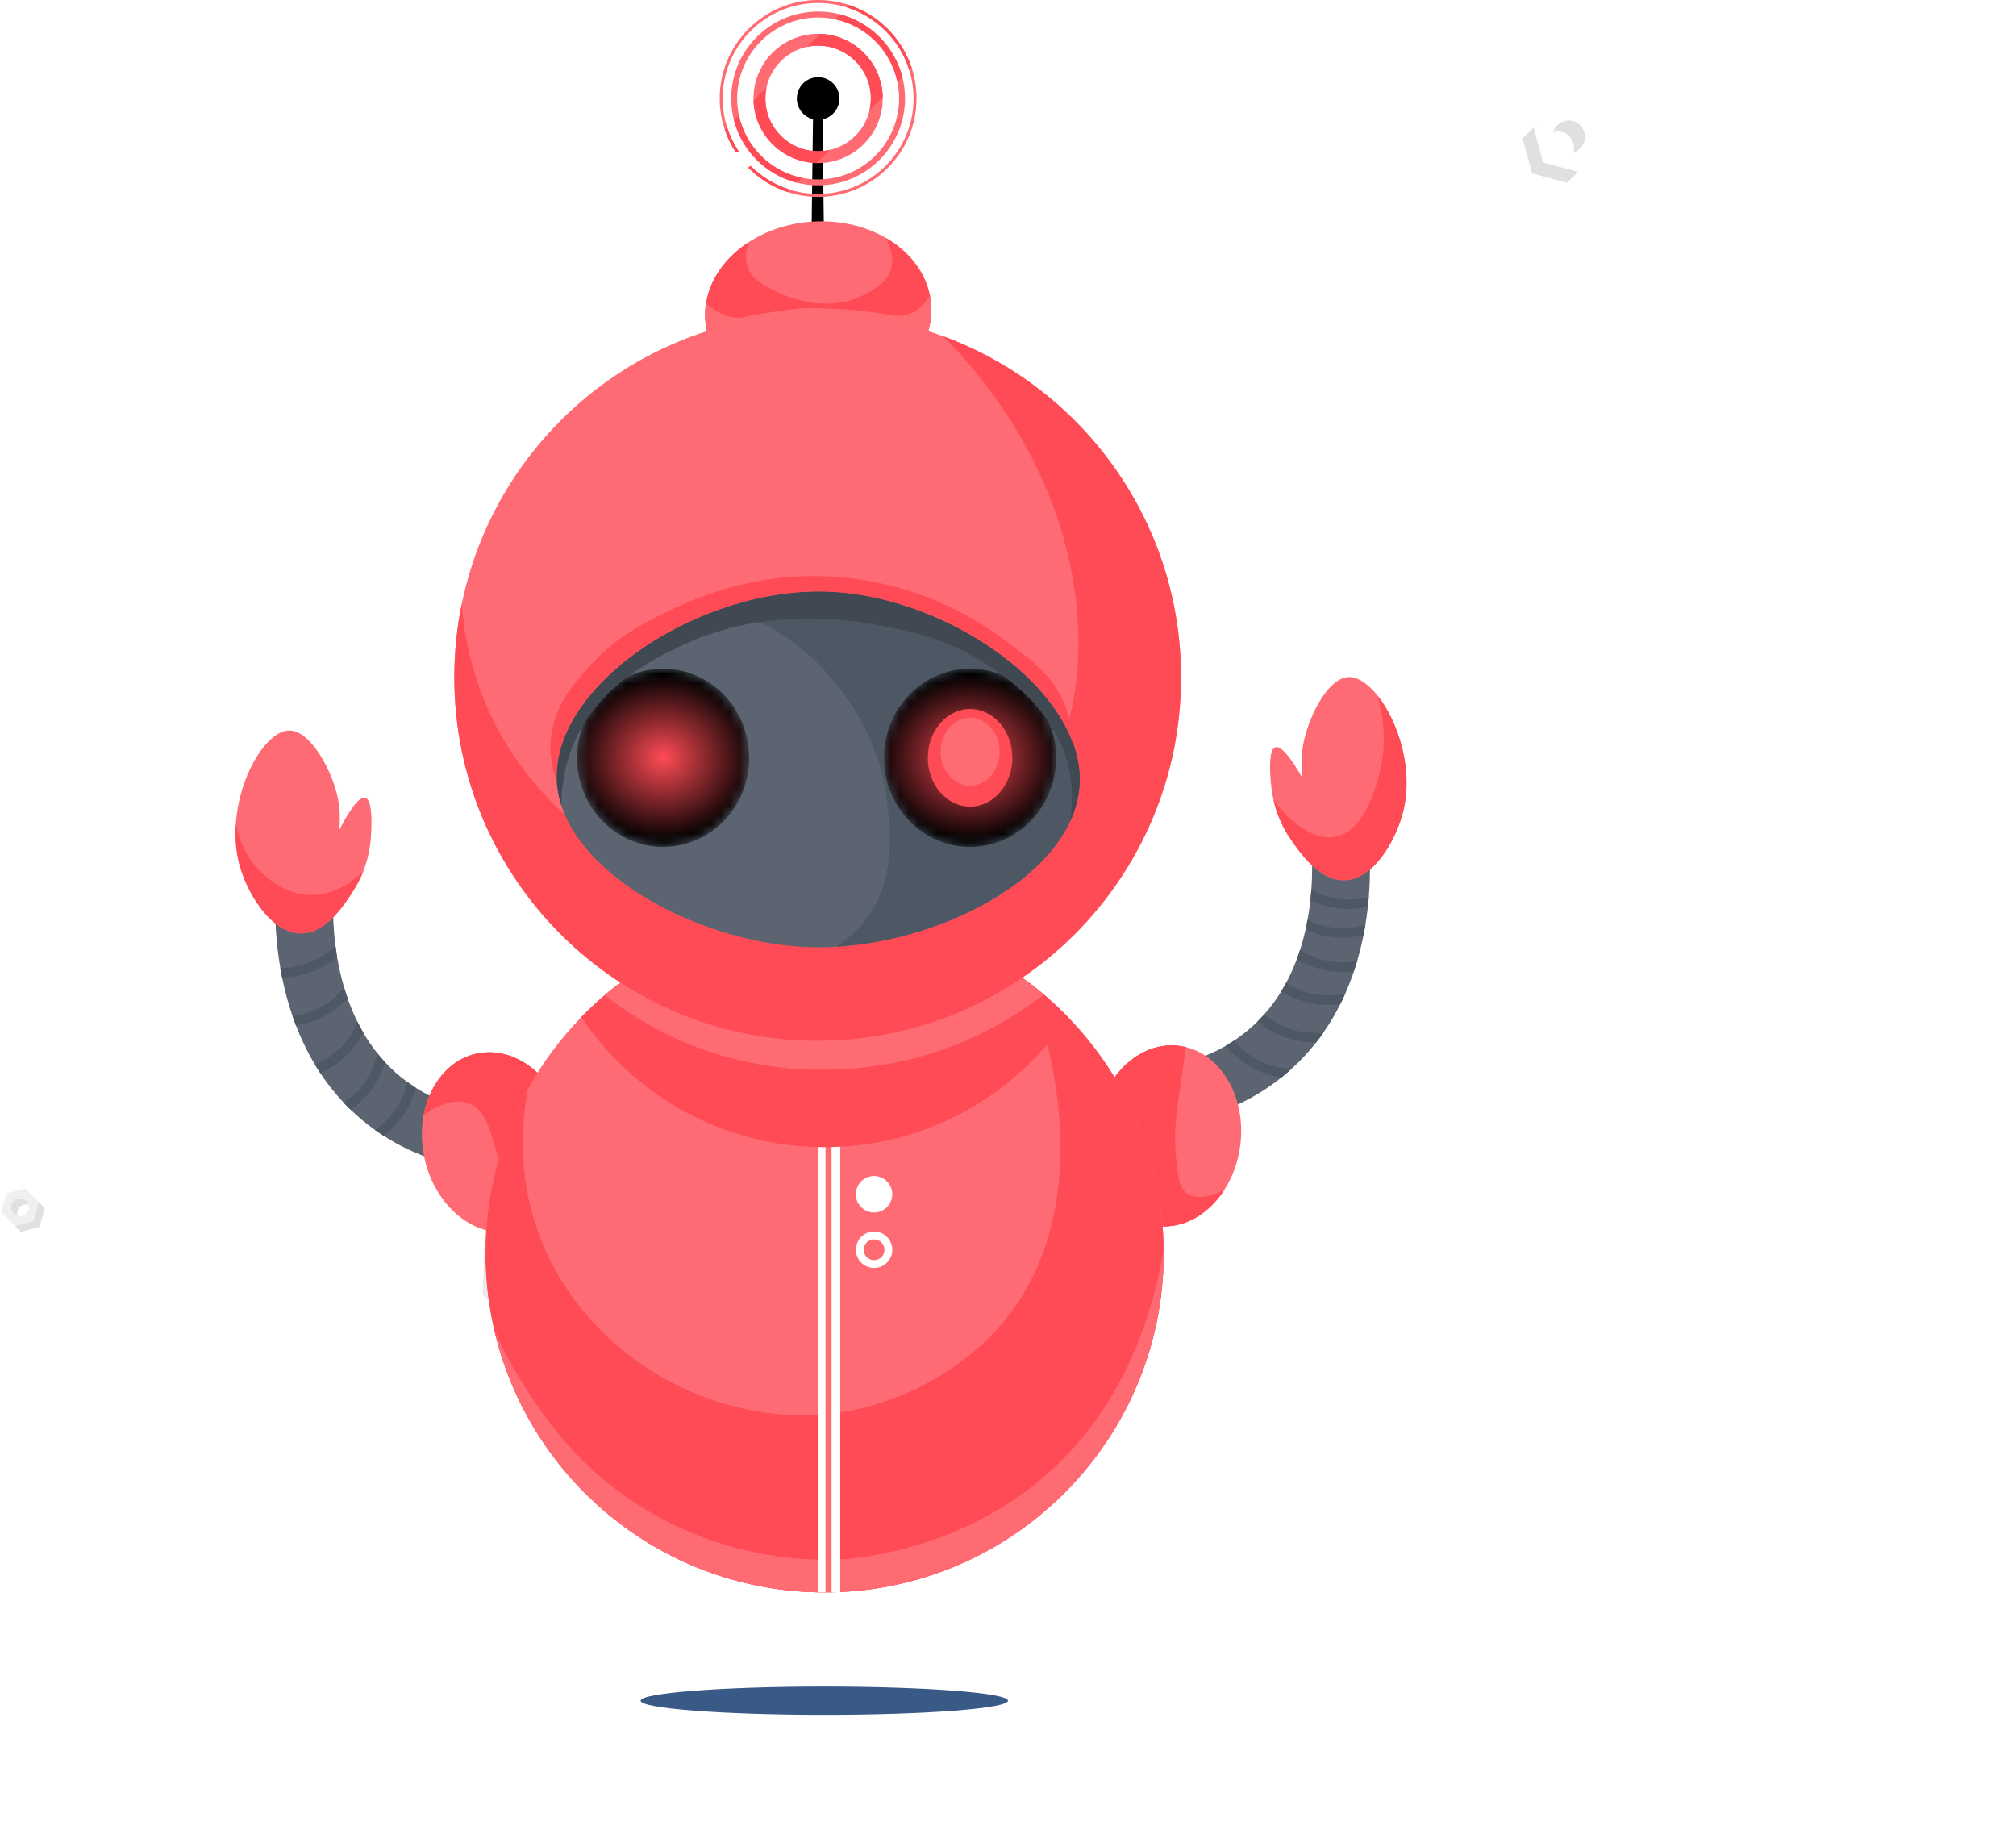 <svg width="214" height="196" viewBox="0 0 214 196" fill="none" xmlns="http://www.w3.org/2000/svg">
<g clip-path="url(#clip0_753_23738)">
<path d="M59.718 60.816L35.272 35.097C31.453 31.372 25.037 33.085 23.591 38.227L15.281 72.723C13.804 77.97 18.596 82.83 23.869 81.417L56.626 72.64C61.894 71.228 63.622 64.627 59.718 60.816ZM38.792 71.595C37.294 71.997 35.748 71.104 35.347 69.606C34.946 68.109 35.838 66.563 37.336 66.162C38.834 65.761 40.379 66.653 40.781 68.151C41.182 69.648 40.289 71.194 38.792 71.595ZM38.597 60.001C38.998 61.498 38.106 63.044 36.608 63.445C35.11 63.847 33.565 62.954 33.163 61.456L29.524 47.873C29.122 46.376 30.015 44.83 31.512 44.429C33.01 44.027 34.556 44.92 34.957 46.417L38.597 60.001Z" fill="white"/>
</g>
<g filter="url(#filter0_f_753_23738)">
<ellipse cx="87.5" cy="180.5" rx="19.5" ry="1.5" fill="#395A87"/>
</g>
<g clip-path="url(#clip1_753_23738)">
<path d="M197.588 17C188.993 12.037 177.963 14.993 173 23.588C168.037 32.184 170.993 43.214 179.588 48.177C188.184 53.139 199.214 50.184 204.177 41.589C209.14 32.993 206.184 21.963 197.588 17ZM183.412 41.555C182.537 41.05 182.238 39.932 182.743 39.058C183.247 38.184 184.365 37.884 185.239 38.389C186.114 38.894 186.413 40.012 185.909 40.886C185.404 41.76 184.286 42.06 183.412 41.555ZM189.686 34.343C189.181 35.217 188.063 35.517 187.189 35.012C186.315 34.507 186.015 33.389 186.52 32.515L191.333 24.178C191.838 23.304 192.956 23.004 193.83 23.509C194.705 24.014 195.004 25.132 194.499 26.006L189.686 34.343Z" fill="white"/>
</g>
<path d="M121.291 128.491L115.932 124.791C115.932 124.785 115.932 124.78 115.927 124.78C115.398 122.832 114.667 120.961 113.771 119.199L115.144 113.809L107.371 105.486L101.898 106.486C100.203 105.476 98.384 104.615 96.482 103.957C96.477 103.957 96.472 103.957 96.467 103.952L93.139 98.35L81.759 97.961L78.058 103.314C78.053 103.314 78.043 103.32 78.038 103.32C76.094 103.848 74.218 104.579 72.461 105.47L67.077 104.097L58.754 111.871L59.754 117.333C59.754 117.333 59.754 117.338 59.749 117.338C58.718 119.054 57.878 120.873 57.22 122.775L51.617 126.102L51.229 137.488L56.593 141.193C57.121 143.152 57.831 145.023 58.743 146.801L57.375 152.175L65.149 160.498L70.585 159.503C72.301 160.519 74.125 161.374 76.053 162.037H76.058L79.38 167.629L90.761 168.018L94.461 162.664C96.43 162.136 98.306 161.405 100.084 160.508L105.448 161.876L113.771 154.103L112.771 148.64C113.802 146.925 114.642 145.106 115.3 143.199L120.902 139.872L121.291 128.491ZM85.817 145.795C78.743 145.552 73.213 139.612 73.457 132.554C73.7 125.48 79.618 119.95 86.698 120.194C93.772 120.437 99.302 126.356 99.058 133.435C98.814 140.488 92.891 146.039 85.817 145.795Z" fill="#EBEBEB"/>
<path d="M145.672 83.992C145.661 83.992 145.646 83.992 145.635 83.992L136.659 83.686C136.286 83.675 135.944 83.473 135.757 83.152L133.342 79.084C132.057 78.617 130.793 78.032 129.57 77.332L125.678 78.042C125.31 78.109 124.936 77.985 124.683 77.71L118.552 71.149C118.298 70.875 118.199 70.491 118.293 70.134L119.272 66.293C118.676 65.076 118.179 63.78 117.79 62.422L113.887 59.727C113.582 59.515 113.4 59.162 113.416 58.789L113.722 49.813C113.732 49.44 113.934 49.098 114.255 48.911L118.334 46.491C118.816 45.17 119.402 43.905 120.081 42.734L119.365 38.831C119.298 38.464 119.422 38.09 119.697 37.836L126.258 31.706C126.533 31.452 126.916 31.353 127.274 31.446L131.124 32.431C132.373 31.825 133.664 31.327 134.985 30.944L137.68 27.041C137.893 26.736 138.24 26.544 138.618 26.57L147.594 26.875C147.967 26.886 148.309 27.088 148.496 27.409L150.916 31.488C152.201 31.959 153.461 32.545 154.663 33.234L158.576 32.519C158.944 32.452 159.317 32.576 159.571 32.851L165.702 39.417C165.956 39.692 166.054 40.075 165.961 40.433L164.976 44.289C165.583 45.538 166.08 46.828 166.464 48.15L170.361 50.844C170.667 51.057 170.843 51.409 170.832 51.782L170.527 60.758C170.516 61.132 170.314 61.474 169.993 61.66L165.914 64.081C165.432 65.402 164.847 66.661 164.168 67.833L164.883 71.74C164.95 72.108 164.826 72.481 164.551 72.735L157.99 78.861C157.716 79.115 157.337 79.213 156.975 79.12L153.14 78.141C151.875 78.752 150.574 79.25 149.258 79.628L146.568 83.525C146.366 83.815 146.029 83.992 145.672 83.992ZM137.333 81.514L145.112 81.779L147.688 78.047C147.833 77.835 148.056 77.679 148.304 77.612C149.735 77.228 151.16 76.679 152.528 75.99C152.528 75.99 152.533 75.99 152.533 75.985C152.761 75.871 153.031 75.84 153.29 75.907L156.938 76.835L162.629 71.522L161.95 67.807C161.903 67.542 161.95 67.273 162.09 67.045C162.841 65.801 163.479 64.433 163.981 62.987C164.064 62.728 164.24 62.515 164.468 62.381L168.366 60.064L168.63 52.285L164.899 49.709C164.702 49.575 164.557 49.378 164.484 49.155C164.474 49.129 164.468 49.098 164.458 49.067C164.069 47.636 163.525 46.232 162.846 44.895C162.727 44.657 162.696 44.387 162.763 44.128L163.696 40.459L158.384 34.768L154.658 35.453C154.399 35.499 154.129 35.453 153.901 35.318C152.606 34.545 151.238 33.908 149.833 33.416C149.755 33.39 149.672 33.354 149.605 33.307C149.455 33.214 149.33 33.084 149.237 32.934L146.921 29.031L139.142 28.767L136.566 32.498C136.41 32.721 136.182 32.877 135.923 32.939C134.483 33.333 133.083 33.872 131.751 34.551C131.513 34.67 131.244 34.701 130.984 34.634L127.315 33.701L121.625 39.013L122.304 42.729C122.345 42.962 122.314 43.206 122.205 43.413C122.19 43.444 122.174 43.47 122.153 43.501C121.402 44.75 120.765 46.123 120.262 47.574C120.179 47.818 120.008 48.025 119.785 48.155L115.883 50.471L115.618 58.25L119.355 60.831C119.567 60.976 119.723 61.194 119.79 61.448C120.195 62.94 120.733 64.355 121.402 65.656C121.438 65.728 121.469 65.811 121.49 65.889C121.532 66.065 121.532 66.247 121.49 66.423L120.557 70.077L125.869 75.767L129.57 75.088C129.829 75.041 130.098 75.088 130.321 75.223C131.643 76 133.016 76.643 134.41 77.125C134.664 77.203 134.882 77.374 135.016 77.607L137.333 81.514ZM142.137 71.688C141.945 71.688 141.754 71.683 141.562 71.678C132.518 71.367 125.418 63.759 125.724 54.721C126.035 45.678 133.653 38.578 142.681 38.883C151.725 39.194 158.825 46.802 158.519 55.84C158.369 60.214 156.524 64.272 153.321 67.263C150.263 70.128 146.309 71.688 142.137 71.688ZM142.116 41.06C134.498 41.06 128.176 47.123 127.911 54.794C127.642 62.629 133.799 69.222 141.634 69.491C145.433 69.621 149.051 68.263 151.828 65.666C154.601 63.075 156.202 59.556 156.332 55.768C156.601 47.932 150.445 41.34 142.609 41.07C142.448 41.065 142.282 41.06 142.116 41.06Z" fill="white"/>
<path d="M166.343 19.402L162.627 18.402L161.627 14.686L163.083 13.229L164.617 16.406L167.799 17.945L166.343 19.402Z" fill="#E0E0E0"/>
<path d="M166.576 16.91C167.255 16.231 167.255 15.127 166.576 14.453C165.897 13.774 164.798 13.779 164.125 14.458L165.975 11.685L168.457 12.94L169.001 15.546L166.576 16.91Z" fill="#E0E0E0"/>
<path d="M162.793 13.52L165.519 10.794L169.235 11.794L170.235 15.51L167.509 18.236L163.793 17.236L162.793 13.52ZM167.737 15.748C168.416 15.069 168.416 13.966 167.737 13.292C167.058 12.613 165.959 12.618 165.286 13.297C164.607 13.976 164.607 15.069 165.286 15.743C165.959 16.422 167.058 16.427 167.737 15.748Z" fill="white"/>
<path d="M2.213 130.755L4.209 130.221L4.748 128.226L3.965 127.443L3.141 129.148L1.436 129.972L2.213 130.755Z" fill="#E0E0E0"/>
<path d="M2.094 129.418C1.731 129.055 1.731 128.464 2.094 128.096C2.457 127.734 3.048 127.734 3.411 128.102L2.421 126.614L1.089 127.288L0.799 128.687L2.094 129.418Z" fill="#E0E0E0"/>
<path d="M4.12 127.599L2.659 126.138L0.664 126.671L0.13 128.667L1.591 130.128L3.587 129.594L4.12 127.599ZM1.467 128.796C1.104 128.434 1.104 127.843 1.467 127.475C1.83 127.112 2.421 127.112 2.783 127.48C3.146 127.843 3.146 128.428 2.783 128.796C2.421 129.159 1.83 129.159 1.467 128.796Z" fill="#F0F0F0"/>
<path d="M145.301 95.185C145.272 95.537 145.238 95.896 145.197 96.262C145.129 96.872 145.044 97.5 144.937 98.143C144.877 98.509 144.81 98.881 144.734 99.256C144.556 100.149 144.335 101.064 144.064 101.987C143.957 102.349 143.843 102.712 143.721 103.076C143.454 103.868 143.148 104.666 142.797 105.457C142.63 105.834 142.453 106.21 142.264 106.584C141.755 107.602 141.166 108.606 140.485 109.582C140.235 109.942 139.971 110.299 139.696 110.65C138.933 111.621 138.073 112.556 137.101 113.436C136.753 113.752 136.392 114.06 136.016 114.361C135.889 114.462 135.761 114.563 135.631 114.662C132.172 117.308 127.897 118.973 123.262 119.479L122.597 113.381C125.384 113.077 127.904 112.274 130.114 110.989C130.411 110.816 130.702 110.635 130.988 110.444C131.3 110.236 131.605 110.02 131.904 109.791C132.482 109.349 133.015 108.88 133.507 108.389C133.752 108.146 133.986 107.898 134.21 107.646C134.902 106.866 135.502 106.039 136.022 105.187C136.201 104.894 136.37 104.598 136.53 104.299C136.971 103.478 137.344 102.638 137.659 101.795C137.783 101.466 137.897 101.135 138.003 100.806C138.236 100.081 138.429 99.358 138.589 98.648C138.667 98.3 138.736 97.955 138.799 97.614C138.929 96.902 139.029 96.208 139.101 95.541C139.143 95.165 139.175 94.799 139.201 94.443C139.441 91.175 139.101 88.8 139.092 88.743L145.157 87.823C145.203 88.117 145.632 91.114 145.301 95.185Z" fill="#5B6470"/>
<path d="M145.301 95.185C145.272 95.537 145.238 95.896 145.197 96.261C144.474 96.421 143.651 96.513 142.748 96.47C142.562 96.462 142.372 96.447 142.18 96.426C141.116 96.31 140.071 96.008 139.102 95.54C139.144 95.163 139.176 94.798 139.202 94.441C139.969 94.857 141.015 95.271 142.289 95.409C143.436 95.534 144.457 95.406 145.301 95.185Z" fill="#4E5864"/>
<path d="M144.937 98.143C144.877 98.509 144.811 98.882 144.734 99.257C143.966 99.442 143.077 99.557 142.093 99.511C141.906 99.502 141.717 99.488 141.524 99.466C140.513 99.356 139.519 99.078 138.59 98.648C138.668 98.301 138.737 97.956 138.799 97.614C139.537 97.983 140.495 98.327 141.634 98.45C142.917 98.589 144.04 98.412 144.937 98.143Z" fill="#4E5864"/>
<path d="M144.063 101.987C143.957 102.348 143.842 102.712 143.72 103.076C142.973 103.174 142.124 103.193 141.207 103.065C141.023 103.039 140.834 103.007 140.645 102.968C139.594 102.753 138.58 102.355 137.658 101.795C137.782 101.467 137.896 101.136 138.002 100.807C138.715 101.264 139.671 101.726 140.848 101.967C142.066 102.213 143.164 102.156 144.063 101.987Z" fill="#4E5864"/>
<path d="M142.796 105.457C142.629 105.834 142.453 106.21 142.263 106.584C141.533 106.679 140.71 106.699 139.82 106.579C139.636 106.554 139.448 106.524 139.258 106.486C138.113 106.261 137.011 105.816 136.021 105.185C136.2 104.892 136.369 104.597 136.529 104.298C137.252 104.764 138.236 105.243 139.456 105.483C140.732 105.734 141.875 105.651 142.796 105.457Z" fill="#4E5864"/>
<path d="M140.487 109.583C140.237 109.943 139.973 110.3 139.698 110.651C138.957 110.657 138.133 110.579 137.259 110.353C137.079 110.306 136.897 110.253 136.713 110.194C135.543 109.813 134.449 109.195 133.509 108.39C133.754 108.147 133.988 107.899 134.212 107.646C134.877 108.209 135.815 108.827 137.029 109.221C138.327 109.642 139.525 109.682 140.487 109.583Z" fill="#4E5864"/>
<path d="M137.102 113.436C136.754 113.752 136.392 114.06 136.016 114.361C135.252 114.248 134.408 114.028 133.537 113.634C133.368 113.557 133.197 113.474 133.025 113.383C131.91 112.795 130.912 111.974 130.114 110.989C130.412 110.816 130.703 110.635 130.989 110.443C131.548 111.111 132.368 111.881 133.502 112.479C134.817 113.172 136.092 113.399 137.102 113.436Z" fill="#4E5864"/>
<path d="M131.666 121.495C131.445 123.292 130.841 124.923 129.969 126.275C129.758 126.604 129.529 126.917 129.288 127.211C128.827 127.773 128.314 128.267 127.763 128.681C126.308 129.78 124.58 130.329 122.805 130.111C122.534 130.078 122.269 130.028 122.01 129.961C121.921 129.939 121.833 129.914 121.745 129.888C121.141 129.706 120.571 129.436 120.045 129.09C117.375 127.337 115.789 123.642 116.283 119.611C116.604 116.99 117.744 114.721 119.33 113.162C120.147 112.359 121.082 111.744 122.086 111.369C122.097 111.365 122.11 111.361 122.121 111.357C122.616 111.174 123.127 111.051 123.648 110.99C124.109 110.936 124.578 110.934 125.05 110.984C125.082 110.988 125.113 110.99 125.145 110.994C125.394 111.024 125.639 111.07 125.879 111.128C129.724 112.068 132.274 116.525 131.666 121.495Z" fill="#FF6B74"/>
<path d="M129.97 126.274C129.759 126.604 129.53 126.917 129.289 127.211C127.609 129.255 125.254 130.41 122.806 130.111C122.535 130.078 122.27 130.027 122.011 129.961C121.922 129.938 121.834 129.913 121.746 129.887C121.142 129.705 120.572 129.436 120.046 129.09C117.376 127.336 115.79 123.642 116.284 119.61C116.605 116.99 117.744 114.72 119.331 113.162C120.147 112.359 121.083 111.744 122.087 111.369C122.098 111.364 122.111 111.36 122.122 111.356C122.617 111.174 123.128 111.051 123.649 110.99C124.141 110.932 124.641 110.933 125.146 110.994C125.395 111.024 125.64 111.069 125.879 111.127C125.697 112.393 125.477 113.936 125.233 115.689C124.837 118.53 124.611 120.246 124.808 122.526C124.996 124.706 125.111 126.045 126.046 126.679C126.944 127.289 128.382 127.094 129.97 126.274Z" fill="#FF4B55"/>
<path d="M127.764 128.683C126.308 129.782 124.581 130.33 122.805 130.113C122.534 130.08 122.269 130.03 122.01 129.963C121.922 129.941 121.834 129.916 121.746 129.89C121.141 129.708 120.571 129.438 120.045 129.092C117.376 127.339 115.789 123.644 116.283 119.613C116.604 116.992 117.744 114.723 119.33 113.164C120.147 112.361 121.082 111.746 122.086 111.371C122.097 111.367 122.11 111.363 122.122 111.359C122.617 111.176 123.127 111.053 123.648 110.992C124.109 110.938 124.578 110.936 125.05 110.986C124.946 112.074 124.881 112.924 124.813 113.728C124.73 114.697 124.518 116.58 124.092 120.346C123.625 124.48 123.451 125.85 124.386 127.116C124.572 127.367 125.117 128.042 126.064 128.422C126.644 128.655 127.223 128.718 127.764 128.683Z" fill="#FF4A54"/>
<path d="M142.705 93.421C140.071 93.476 138.058 90.581 137.021 89.091C135.975 87.587 135.455 86.111 135.185 84.907C134.988 84.029 134.923 83.297 134.881 82.799C134.826 82.119 134.618 79.552 135.377 79.305C136.23 79.027 137.831 81.823 138.274 82.617C138.141 81.676 138.045 80.197 138.443 78.478C139.065 75.792 141.035 71.897 143.188 71.854C144.154 71.835 145.244 72.588 146.236 73.836C148.417 76.583 150.111 81.726 148.901 86.303C148.14 89.189 145.826 93.356 142.705 93.421Z" fill="#FF6B74"/>
<path d="M142.706 93.421C140.072 93.477 138.06 90.582 137.023 89.091C135.977 87.587 135.457 86.111 135.186 84.907C135.503 85.373 135.879 85.837 136.327 86.282C137.049 87.001 139.323 89.267 141.741 88.803C144.954 88.186 146.164 83.181 146.484 81.856C147.196 78.908 146.882 76.131 146.238 73.836C148.419 76.582 150.114 81.725 148.903 86.302C148.142 89.19 145.828 93.357 142.706 93.421Z" fill="#FF4B55"/>
<path d="M37.945 108.446C37.536 107.625 37.19 106.789 36.9 105.956C36.767 105.578 36.645 105.2 36.534 104.824C36.203 103.712 35.963 102.616 35.788 101.578C35.717 101.164 35.658 100.76 35.609 100.367V100.366C35.167 96.897 35.435 94.304 35.442 94.244L29.346 93.564C29.309 93.9 28.909 97.788 29.757 102.726C29.814 103.061 29.879 103.403 29.949 103.747C30.215 105.066 30.574 106.445 31.054 107.839C31.166 108.167 31.286 108.496 31.413 108.824C31.953 110.232 32.621 111.643 33.448 113.015C33.624 113.308 33.807 113.599 33.999 113.889C34.718 114.977 35.543 116.033 36.49 117.036C36.725 117.286 36.97 117.534 37.221 117.776C38.002 118.529 38.857 119.246 39.794 119.916C39.837 119.947 39.88 119.977 39.923 120.007C40.176 120.186 40.434 120.36 40.696 120.528C44.102 122.721 48.152 124.033 52.47 124.333L52.895 118.213C49.613 117.985 46.673 117.057 44.141 115.451C43.908 115.304 43.679 115.151 43.454 114.991C43.382 114.94 43.31 114.889 43.239 114.838C42.359 114.196 41.577 113.492 40.881 112.741C40.595 112.434 40.324 112.119 40.067 111.798V111.797C39.498 111.084 38.995 110.341 38.553 109.578V109.577C38.335 109.204 38.133 108.826 37.945 108.446Z" fill="#5B6470"/>
<path d="M44.141 115.451C43.908 115.304 43.679 115.151 43.454 114.992C43.381 114.94 43.31 114.889 43.239 114.838C43.078 115.562 42.795 116.384 42.309 117.218C41.57 118.487 40.623 119.349 39.794 119.915C39.837 119.946 39.879 119.976 39.923 120.006C40.176 120.185 40.434 120.359 40.696 120.527C41.429 119.98 42.216 119.229 42.891 118.216C42.994 118.061 43.095 117.9 43.193 117.733C43.608 117.02 43.926 116.25 44.141 115.451Z" fill="#4E5864"/>
<path d="M40.879 112.741C40.593 112.434 40.323 112.119 40.066 111.798C39.907 112.542 39.622 113.397 39.116 114.263C38.344 115.59 37.343 116.472 36.488 117.036C36.724 117.286 36.968 117.534 37.22 117.776C38.03 117.217 38.935 116.406 39.699 115.261C39.802 115.106 39.903 114.945 40.001 114.778C40.373 114.138 40.668 113.453 40.879 112.741Z" fill="#4E5864"/>
<path d="M38.552 109.577C38.335 109.203 38.133 108.825 37.945 108.445C37.635 109.214 37.14 110.114 36.357 110.966C35.407 112.001 34.351 112.632 33.447 113.014C33.623 113.306 33.806 113.598 33.998 113.888C34.85 113.51 35.809 112.937 36.712 112.065C36.846 111.936 36.979 111.801 37.109 111.658C37.681 111.036 38.167 110.333 38.552 109.577Z" fill="#4E5864"/>
<path d="M36.532 104.823C36.037 105.432 35.361 106.09 34.467 106.645C33.25 107.4 32.039 107.721 31.054 107.839C31.166 108.167 31.286 108.495 31.412 108.824C32.334 108.689 33.411 108.394 34.513 107.798C34.678 107.71 34.841 107.615 35.006 107.512C35.701 107.081 36.339 106.555 36.9 105.956C36.766 105.578 36.644 105.199 36.532 104.823Z" fill="#4E5864"/>
<path d="M35.609 100.366C35.023 100.933 34.231 101.539 33.206 101.998C31.939 102.565 30.733 102.729 29.757 102.726C29.814 103.061 29.879 103.402 29.949 103.746C30.868 103.731 31.951 103.58 33.097 103.148C33.272 103.082 33.447 103.01 33.625 102.931C34.402 102.583 35.132 102.124 35.788 101.577C35.717 101.164 35.658 100.76 35.609 100.366Z" fill="#4E5864"/>
<path d="M57.332 114.141C55.48 112.252 53.032 111.308 50.619 111.821C50.352 111.877 50.092 111.952 49.84 112.041C49.754 112.07 49.669 112.103 49.584 112.137C48.997 112.372 48.453 112.69 47.959 113.082C47.649 113.328 47.358 113.602 47.087 113.901C46.038 115.059 45.302 116.592 44.974 118.316C44.703 119.736 44.708 121.283 45.044 122.854C45.594 125.437 46.929 127.598 48.645 129.01C49.529 129.739 50.516 130.27 51.548 130.555C51.56 130.559 51.572 130.562 51.585 130.565C51.929 130.658 52.279 130.724 52.632 130.762C52.799 130.78 52.968 130.791 53.136 130.797C53.631 130.81 54.129 130.766 54.627 130.66C54.79 130.626 54.951 130.584 55.109 130.538C59.003 129.384 61.266 124.626 60.202 119.627C59.734 117.425 58.694 115.527 57.332 114.141Z" fill="#FF6B74"/>
<path d="M57.333 114.141C55.481 112.252 53.032 111.308 50.62 111.821C50.353 111.877 50.093 111.952 49.84 112.041C49.754 112.07 49.669 112.103 49.584 112.137C48.998 112.372 48.453 112.69 47.959 113.082C46.446 114.279 45.387 116.148 44.974 118.316C46.226 117.445 48.156 116.459 49.82 117.122C51.556 117.814 52.106 119.945 53.136 123.929C53.865 126.753 53.667 127.944 53.6 128.302C53.417 129.266 53.05 130.087 52.633 130.762C52.8 130.78 52.969 130.791 53.138 130.797C53.632 130.81 54.13 130.766 54.628 130.66C58.815 129.768 61.309 124.829 60.203 119.627C59.735 117.425 58.695 115.527 57.333 114.141Z" fill="#FF4B55"/>
<path d="M57.333 114.141C55.48 112.252 53.032 111.308 50.619 111.821C50.353 111.877 50.093 111.952 49.84 112.041C49.754 112.07 49.669 112.103 49.584 112.137C48.997 112.372 48.453 112.69 47.959 113.082C47.649 113.328 47.358 113.602 47.087 113.901C48 113.721 49.064 113.716 50.012 114.248C50.877 114.734 51.287 115.468 52.073 116.917C52.992 118.611 53.371 119.995 53.995 122.325C54.556 124.426 54.86 125.562 55.026 127.231C55.152 128.494 55.155 129.615 55.109 130.539C59.003 129.384 61.266 124.627 60.202 119.628C59.735 117.425 58.694 115.527 57.333 114.141Z" fill="#FF4A54"/>
<path d="M39.412 88.139C39.395 88.554 39.367 89.132 39.264 89.825C39.244 89.965 39.22 90.109 39.192 90.258C39.072 90.91 38.883 91.645 38.581 92.425C38.322 93.094 37.977 93.797 37.522 94.51C36.544 96.041 34.647 99.013 32.013 99.061C28.892 99.119 26.415 95.046 25.54 92.192C25.306 91.431 25.154 90.651 25.073 89.868C24.991 89.076 24.98 88.278 25.03 87.492C25.224 84.421 26.341 81.504 27.713 79.631C28.655 78.344 29.714 77.548 30.68 77.53C32.833 77.487 34.956 81.302 35.682 83.963C36.148 85.664 36.11 87.145 36.014 88.091C36.424 87.28 37.917 84.424 38.778 84.666C39.548 84.885 39.44 87.458 39.412 88.139Z" fill="#FF6B74"/>
<path d="M38.581 92.424C38.322 93.093 37.977 93.795 37.522 94.509C36.544 96.04 34.647 99.011 32.013 99.06C28.892 99.118 26.415 95.044 25.54 92.191C25.306 91.43 25.154 90.65 25.073 89.866C24.991 89.075 24.98 88.277 25.03 87.49C25.426 89.335 26.295 91.348 28.094 92.907C28.644 93.384 30.473 94.97 33.008 94.993C34.992 95.01 36.964 94.069 38.581 92.424Z" fill="#FF4B55"/>
<path d="M123.525 133.008C123.525 152.331 108.301 168.096 89.191 168.962C88.885 168.974 88.578 168.985 88.27 168.991C88.056 168.996 87.841 168.998 87.626 168.998C87.596 168.999 87.564 168.999 87.534 168.999C87.318 168.999 87.104 168.997 86.889 168.993C67.308 168.649 51.543 152.67 51.543 133.008C51.543 126.688 53.173 120.748 56.035 115.586C57.584 112.791 59.495 110.224 61.704 107.948C68.243 101.207 77.399 97.019 87.534 97.019C95.634 97.019 103.108 99.694 109.121 104.21C110.632 105.344 112.05 106.595 113.363 107.948C119.653 114.427 123.525 123.267 123.525 133.008Z" fill="#FF6B74"/>
<path d="M123.524 133.007C123.524 152.885 107.412 168.998 87.533 168.998C70.462 168.998 56.168 157.114 52.471 141.166C51.863 138.545 51.542 135.814 51.542 133.007C51.542 126.687 53.172 120.747 56.034 115.585C55.171 120.2 55.12 125.897 57.526 131.812C62.572 144.218 75.924 151.415 88.177 150.037C95.924 149.165 103.316 144.855 107.599 138.9C113.696 130.424 114.161 117.69 109.121 104.21C110.632 105.344 112.05 106.595 113.362 107.948C119.571 114.343 123.423 123.039 123.521 132.633C123.523 132.757 123.524 132.883 123.524 133.007Z" fill="#FF4B55"/>
<path d="M123.523 133.008C123.523 152.885 107.41 168.999 87.532 168.999C70.46 168.999 56.166 157.114 52.47 141.167C53.238 142.892 54.175 144.699 55.315 146.538C57.382 149.872 61.388 156.162 69.398 160.714C78.502 165.888 87.137 165.609 89.189 165.501C90.452 165.433 100.488 164.77 109.439 157.86C118.582 150.802 122.169 140.64 123.521 132.632C123.522 132.757 123.523 132.883 123.523 133.008Z" fill="#FF6B73"/>
<path d="M89.192 115.795V168.961C88.886 168.973 88.579 168.984 88.272 168.99C88.057 168.995 87.842 168.997 87.627 168.997C87.597 168.998 87.565 168.998 87.535 168.998C87.319 168.998 87.105 168.996 86.89 168.992V115.795H89.192Z" fill="white"/>
<path d="M88.271 115.795V168.99C88.056 168.995 87.842 168.997 87.626 168.997V115.795H88.271Z" fill="#FF6B73"/>
<path d="M113.362 107.947C107.789 116.269 98.3 121.748 87.532 121.748C76.764 121.748 67.275 116.269 61.702 107.947C62.495 107.129 63.326 106.351 64.192 105.612C70.475 100.252 78.626 97.018 87.532 97.018C96.407 97.018 104.532 100.23 110.806 105.556C111.696 106.312 112.55 107.11 113.362 107.947Z" fill="#FF4B55"/>
<path d="M110.805 105.556C107.591 108.029 103.156 110.656 97.471 112.205C94.563 112.998 83.776 115.565 72.066 110.364C68.844 108.933 66.227 107.213 64.19 105.611C70.473 100.251 78.623 97.017 87.529 97.017C96.406 97.018 104.531 100.23 110.805 105.556Z" fill="#FF6B73"/>
<path d="M92.782 128.682C93.85 128.682 94.715 127.816 94.715 126.749C94.715 125.681 93.85 124.815 92.782 124.815C91.715 124.815 90.849 125.681 90.849 126.749C90.849 127.816 91.715 128.682 92.782 128.682Z" fill="white"/>
<path d="M94.573 133.38C94.981 132.394 94.513 131.263 93.526 130.854C92.54 130.446 91.409 130.914 91 131.9C90.592 132.887 91.06 134.018 92.046 134.426C93.033 134.835 94.164 134.367 94.573 133.38Z" fill="white"/>
<path d="M93.876 132.818C93.974 132.216 93.565 131.648 92.962 131.551C92.36 131.453 91.793 131.862 91.695 132.464C91.597 133.066 92.006 133.634 92.608 133.732C93.211 133.829 93.778 133.42 93.876 132.818Z" fill="#FF6B73"/>
<path d="M89.105 10.453C89.105 9.204 88.093 8.192 86.844 8.192C85.596 8.192 84.584 9.204 84.584 10.453C84.584 11.515 85.315 12.405 86.301 12.648L85.949 40.317H87.66L87.308 12.666C88.334 12.452 89.105 11.543 89.105 10.453Z" fill="black"/>
<path d="M87.479 42.807C80.858 43.237 75.212 39.268 74.866 33.941C74.653 30.663 76.497 27.635 79.49 25.691C81.361 24.475 83.681 23.683 86.227 23.518C89.141 23.329 91.867 23.993 94.034 25.249C96.792 26.846 98.647 29.403 98.84 32.385C99.186 37.711 94.1 42.377 87.479 42.807Z" fill="#FF6B74"/>
<path d="M87.478 42.807C80.857 43.237 75.211 39.268 74.865 33.941C74.826 33.35 74.855 32.767 74.945 32.198C75.355 29.607 77.036 27.285 79.489 25.69C79.151 26.58 79.086 27.467 79.342 28.258C79.805 29.686 81.163 30.342 82.564 31.02C83.261 31.357 87.886 33.502 92.045 31.111C92.985 30.57 94.104 29.927 94.53 28.718C94.884 27.715 94.697 26.505 94.033 25.248C96.474 26.662 98.208 28.827 98.707 31.374C98.773 31.705 98.817 32.04 98.839 32.384C99.185 37.711 94.099 42.376 87.478 42.807Z" fill="#FF4B55"/>
<path d="M87.478 42.807C80.857 43.237 75.211 39.268 74.865 33.941C74.826 33.351 74.855 32.768 74.945 32.199C75.287 32.492 75.6 32.708 75.844 32.862C76.378 33.196 77.038 33.599 77.961 33.69C78.691 33.762 79.24 33.605 79.618 33.506C79.962 33.416 81.228 33.231 83.76 32.862C85.356 32.629 86.499 32.678 88.638 32.77C90.277 32.839 92.379 33.03 94.805 33.506C95.129 33.544 95.622 33.562 96.186 33.415C97.439 33.089 98.136 32.192 98.394 31.85C98.513 31.692 98.616 31.534 98.706 31.377C98.771 31.707 98.815 32.043 98.837 32.386C99.185 37.711 94.099 42.377 87.478 42.807Z" fill="#FF6B73"/>
<path d="M125.365 71.889C125.365 93.189 108.097 110.457 86.797 110.457C65.496 110.457 48.229 93.189 48.229 71.889C48.229 69.208 48.502 66.591 49.023 64.064C52.639 46.516 68.178 33.321 86.797 33.321C91.474 33.321 95.958 34.154 100.107 35.681C114.85 41.101 125.365 55.266 125.365 71.889Z" fill="#FF6B74"/>
<path d="M125.365 71.889C125.365 93.189 108.097 110.457 86.797 110.457C65.497 110.457 48.229 93.189 48.229 71.889C48.229 69.208 48.503 66.591 49.024 64.064C49.218 66.977 49.811 70.075 50.991 73.27C55.961 86.73 67.681 91.968 70.321 93.061C83.623 98.567 100.655 95.786 108.704 86.065C118.175 74.628 116.458 52.084 100.107 35.682C114.85 41.1 125.365 55.266 125.365 71.889Z" fill="#FF4B55"/>
<path d="M114.597 83.202C114.533 84.535 114.202 85.828 113.645 87.065C110.337 94.422 99.069 99.856 88.802 100.477C87.751 100.54 86.712 100.554 85.694 100.513C75.116 100.097 62.295 93.754 59.599 85.511C59.298 84.592 59.124 83.65 59.091 82.688C58.848 75.286 67.125 67.742 76.978 64.466C80.583 63.268 84.399 62.641 88.086 62.801C100.758 63.353 115.066 73.341 114.597 83.202Z" fill="#5B6470"/>
<path d="M114.597 83.202C114.534 84.535 114.202 85.828 113.645 87.065C110.337 94.422 99.07 99.856 88.802 100.477C89.708 99.886 90.596 99.145 91.401 98.215C95.203 93.821 94.538 88.225 94.162 85.052C93.189 76.856 88.057 71.601 86.522 70.14C83.481 67.246 80.112 65.504 76.979 64.466C80.584 63.268 84.4 62.641 88.087 62.801C100.758 63.353 115.066 73.341 114.597 83.202Z" fill="#4E5864"/>
<mask id="mask0_753_23738" style="mask-type:alpha" maskUnits="userSpaceOnUse" x="61" y="70" width="19" height="20">
<path d="M70.389 89.883C75.436 89.883 79.528 85.649 79.528 80.426C79.528 75.203 75.436 70.969 70.389 70.969C65.343 70.969 61.251 75.203 61.251 80.426C61.251 85.649 65.343 89.883 70.389 89.883Z" fill="url(#paint0_radial_753_23738)"/>
</mask>
<g mask="url(#mask0_753_23738)">
<path d="M70.389 89.883C75.436 89.883 79.528 85.649 79.528 80.426C79.528 75.203 75.436 70.969 70.389 70.969C65.343 70.969 61.251 75.203 61.251 80.426C61.251 85.649 65.343 89.883 70.389 89.883Z" fill="url(#paint1_radial_753_23738)"/>
</g>
<mask id="mask1_753_23738" style="mask-type:alpha" maskUnits="userSpaceOnUse" x="93" y="70" width="20" height="20">
<path d="M102.973 89.883C108.02 89.883 112.111 85.649 112.111 80.426C112.111 75.203 108.02 70.969 102.973 70.969C97.926 70.969 93.834 75.203 93.834 80.426C93.834 85.649 97.926 89.883 102.973 89.883Z" fill="url(#paint2_radial_753_23738)"/>
</mask>
<g mask="url(#mask1_753_23738)">
<path d="M102.974 89.883C108.021 89.883 112.112 85.649 112.112 80.426C112.112 75.203 108.021 70.969 102.974 70.969C97.927 70.969 93.835 75.203 93.835 80.426C93.835 85.649 97.927 89.883 102.974 89.883Z" fill="url(#paint3_radial_753_23738)"/>
<path d="M102.975 85.604C105.452 85.604 107.46 83.286 107.46 80.426C107.46 77.566 105.452 75.248 102.975 75.248C100.498 75.248 98.49 77.566 98.49 80.426C98.49 83.286 100.498 85.604 102.975 85.604Z" fill="#FF4B55"/>
<path d="M102.974 83.394C104.702 83.394 106.103 81.777 106.103 79.781C106.103 77.786 104.702 76.168 102.974 76.168C101.246 76.168 99.845 77.786 99.845 79.781C99.845 81.777 101.246 83.394 102.974 83.394Z" fill="#FF6B73"/>
</g>
<path d="M114.596 83.203C114.532 84.535 114.201 85.828 113.644 87.065C113.788 85.672 113.982 83.431 113.307 80.91C111.633 74.665 105.8 71.147 103.826 69.956C99.99 67.642 96.489 66.971 93.333 66.366C88.266 65.395 84.372 65.662 83.576 65.721C81.317 65.892 77.125 66.248 72.438 68.483C69.222 70.016 63.153 72.91 60.656 79.528C59.856 81.648 59.593 83.701 59.599 85.511C59.298 84.591 59.124 83.649 59.091 82.687C58.758 72.576 74.323 62.201 88.086 62.8C100.757 63.353 115.065 73.341 114.596 83.203Z" fill="#404851"/>
<path d="M59.09 82.688C58.757 72.578 74.322 62.202 88.085 62.801C98.852 63.27 110.801 70.553 113.86 78.782C113.801 77.342 113.506 75.845 112.845 74.374C111.544 71.48 109.372 69.911 106.125 67.562C101.18 63.985 96.436 62.597 94.067 62.039C91.525 61.44 87.668 60.844 83.021 61.302C81.878 61.415 76.782 61.977 70.871 64.892C68.144 66.237 65.358 67.644 62.679 70.599C60.901 72.559 58.635 75.058 58.445 78.791C58.364 80.376 58.678 81.779 59.102 82.919C59.098 82.844 59.093 82.767 59.09 82.688Z" fill="#FF4B55"/>
<path d="M96.779 7.214C95.752 4.067 93.269 1.572 90.128 0.529C89.095 0.187 87.99 0 86.843 0C81.082 0 76.396 4.687 76.396 10.447C76.396 11.594 76.583 12.698 76.925 13.731C77.968 16.871 80.463 19.355 83.61 20.382C84.629 20.714 85.715 20.893 86.843 20.893C92.604 20.893 97.29 16.206 97.29 10.446C97.29 9.319 97.111 8.233 96.779 7.214ZM86.843 20.579C85.806 20.579 84.805 20.423 83.861 20.132C80.686 19.151 78.172 16.649 77.175 13.48C76.874 12.523 76.711 11.503 76.711 10.447C76.711 4.861 81.257 0.315 86.843 0.315C87.899 0.315 88.919 0.478 89.877 0.779C93.045 1.776 95.548 4.29 96.528 7.465C96.819 8.409 96.975 9.41 96.975 10.447C96.975 16.034 92.429 20.579 86.843 20.579Z" fill="#FF6B73"/>
<path d="M95.793 8.201C94.972 4.933 92.404 2.352 89.145 1.512C88.409 1.322 87.639 1.222 86.845 1.222C81.759 1.222 77.62 5.361 77.62 10.447C77.62 11.241 77.72 12.011 77.91 12.747C78.75 16.006 81.331 18.574 84.599 19.395C85.318 19.576 86.071 19.671 86.845 19.671C91.931 19.671 96.07 15.532 96.07 10.446C96.07 9.673 95.973 8.92 95.793 8.201ZM86.844 19.042C86.255 19.042 85.68 18.983 85.125 18.869C81.781 18.187 79.137 15.559 78.435 12.223C78.314 11.649 78.25 11.056 78.25 10.448C78.25 5.71 82.106 1.854 86.844 1.854C87.452 1.854 88.046 1.918 88.619 2.038C91.955 2.742 94.584 5.386 95.265 8.728C95.378 9.284 95.438 9.859 95.438 10.448C95.438 15.186 91.584 19.042 86.844 19.042Z" fill="#FF6B73"/>
<path d="M93.701 10.292C93.621 6.655 90.694 3.707 87.064 3.592C86.991 3.589 86.917 3.588 86.844 3.588C83.061 3.588 79.984 6.666 79.984 10.448C79.984 10.522 79.985 10.596 79.988 10.668C80.103 14.298 83.051 17.225 86.688 17.305C86.739 17.307 86.792 17.307 86.844 17.307C90.626 17.307 93.704 14.229 93.704 10.447C93.704 10.395 93.703 10.344 93.701 10.292ZM88.087 15.906C87.687 15.997 87.271 16.046 86.844 16.046C83.757 16.046 81.245 13.534 81.245 10.447C81.245 10.051 81.287 9.663 81.365 9.29C81.82 7.13 83.526 5.424 85.687 4.968C86.06 4.89 86.447 4.848 86.844 4.848C89.931 4.848 92.442 7.36 92.442 10.447C92.442 10.873 92.394 11.29 92.303 11.69C91.828 13.781 90.178 15.431 88.087 15.906Z" fill="#FF6B73"/>
<path d="M83.864 20.132L83.612 20.383C80.465 19.356 77.97 16.872 76.927 13.732L77.177 13.481C78.174 16.649 80.688 19.152 83.864 20.132Z" fill="#FF4B55"/>
<path d="M85.126 18.869L84.599 19.396C81.332 18.575 78.75 16.007 77.91 12.748L78.435 12.223C79.138 15.558 81.782 18.187 85.126 18.869Z" fill="#FF4B55"/>
<path d="M86.845 16.046C87.272 16.046 87.688 15.997 88.088 15.906L86.691 17.304C83.053 17.224 80.105 14.297 79.99 10.668L81.368 9.29C81.289 9.663 81.248 10.05 81.248 10.447C81.248 13.534 83.759 16.046 86.845 16.046Z" fill="#FF4B55"/>
<path d="M93.701 10.292L92.304 11.69C92.394 11.29 92.443 10.874 92.443 10.447C92.443 7.36 89.932 4.848 86.844 4.848C86.448 4.848 86.06 4.89 85.687 4.968L87.065 3.591C90.694 3.707 93.621 6.655 93.701 10.292Z" fill="#FF4B55"/>
<path d="M95.794 8.201L95.267 8.727C94.585 5.384 91.957 2.74 88.621 2.038L89.146 1.513C92.405 2.352 94.973 4.934 95.794 8.201Z" fill="#FF4B55"/>
<path d="M96.781 7.213L96.53 7.465C95.549 4.289 93.047 1.775 89.878 0.779L90.129 0.528C93.27 1.571 95.753 4.066 96.781 7.213Z" fill="#FF4B55"/>
<path d="M75.544 15.474L76.089 13.569L74.287 12.938L73.488 14.901C73.293 14.89 73.096 14.891 72.899 14.903C72.516 14.928 72.141 14.995 71.776 15.105L70.675 13.206L68.97 14.065L69.897 16.156C69.766 16.273 69.64 16.398 69.52 16.529C69.311 16.759 69.127 17.004 68.966 17.266L66.875 16.668L66.244 18.47L68.262 19.291C68.227 19.588 68.219 19.889 68.238 20.19C68.257 20.494 68.304 20.793 68.377 21.086L66.435 22.237L67.311 23.933L69.337 23.011C69.497 23.209 69.673 23.396 69.864 23.57C70.089 23.774 70.33 23.956 70.586 24.114L69.957 26.241L71.758 26.872L72.613 24.826C72.915 24.863 73.219 24.871 73.525 24.852C73.839 24.832 74.148 24.783 74.45 24.705L75.554 26.611L77.259 25.752L76.366 23.736C76.557 23.58 76.736 23.41 76.903 23.226C77.063 23.051 77.208 22.865 77.34 22.67L79.395 23.278L80.026 21.477L78.13 20.685C78.192 20.316 78.21 19.942 78.186 19.565C78.165 19.232 78.111 18.905 78.025 18.585L79.8 17.535L78.91 15.846L77.044 16.693C76.895 16.514 76.734 16.345 76.56 16.186C76.25 15.905 75.91 15.667 75.544 15.474ZM76.637 21.073C75.977 22.965 73.898 23.966 72.007 23.3C70.126 22.639 69.128 20.564 69.785 18.681C70.445 16.789 72.524 15.789 74.415 16.454C76.297 17.116 77.295 19.191 76.637 21.073Z" fill="white"/>
<path d="M74.156 21.902C75.281 21.361 75.755 20.009 75.213 18.884C74.672 17.759 73.321 17.285 72.195 17.826C71.07 18.368 70.596 19.719 71.138 20.844C71.679 21.97 73.03 22.443 74.156 21.902Z" fill="white"/>
<defs>
<filter id="filter0_f_753_23738" x="54" y="165" width="67" height="31" filterUnits="userSpaceOnUse" color-interpolation-filters="sRGB">
<feFlood flood-opacity="0" result="BackgroundImageFix"/>
<feBlend mode="normal" in="SourceGraphic" in2="BackgroundImageFix" result="shape"/>
<feGaussianBlur stdDeviation="7" result="effect1_foregroundBlur_753_23738"/>
</filter>
<radialGradient id="paint0_radial_753_23738" cx="0" cy="0" r="1" gradientUnits="userSpaceOnUse" gradientTransform="translate(70.389 80.426) scale(9.87 8.847)">
<stop stop-color="white"/>
<stop offset="1"/>
</radialGradient>
<radialGradient id="paint1_radial_753_23738" cx="0" cy="0" r="1" gradientUnits="userSpaceOnUse" gradientTransform="translate(70.389 80.426) scale(9.87 8.847)">
<stop stop-color="#FF4B55"/>
<stop offset="1"/>
</radialGradient>
<radialGradient id="paint2_radial_753_23738" cx="0" cy="0" r="1" gradientUnits="userSpaceOnUse" gradientTransform="translate(102.972 80.426) scale(9.87 8.847)">
<stop stop-color="white"/>
<stop offset="1"/>
</radialGradient>
<radialGradient id="paint3_radial_753_23738" cx="0" cy="0" r="1" gradientUnits="userSpaceOnUse" gradientTransform="translate(102.973 80.426) scale(9.87 8.847)">
<stop stop-color="#FF4B55"/>
<stop offset="1"/>
</radialGradient>
<clipPath id="clip0_753_23738">
<rect width="48" height="48" fill="white" transform="translate(5 38.212) rotate(-15)"/>
</clipPath>
<clipPath id="clip1_753_23738">
<rect width="36" height="36" fill="white" transform="translate(182 8) rotate(30)"/>
</clipPath>
</defs>
</svg>
